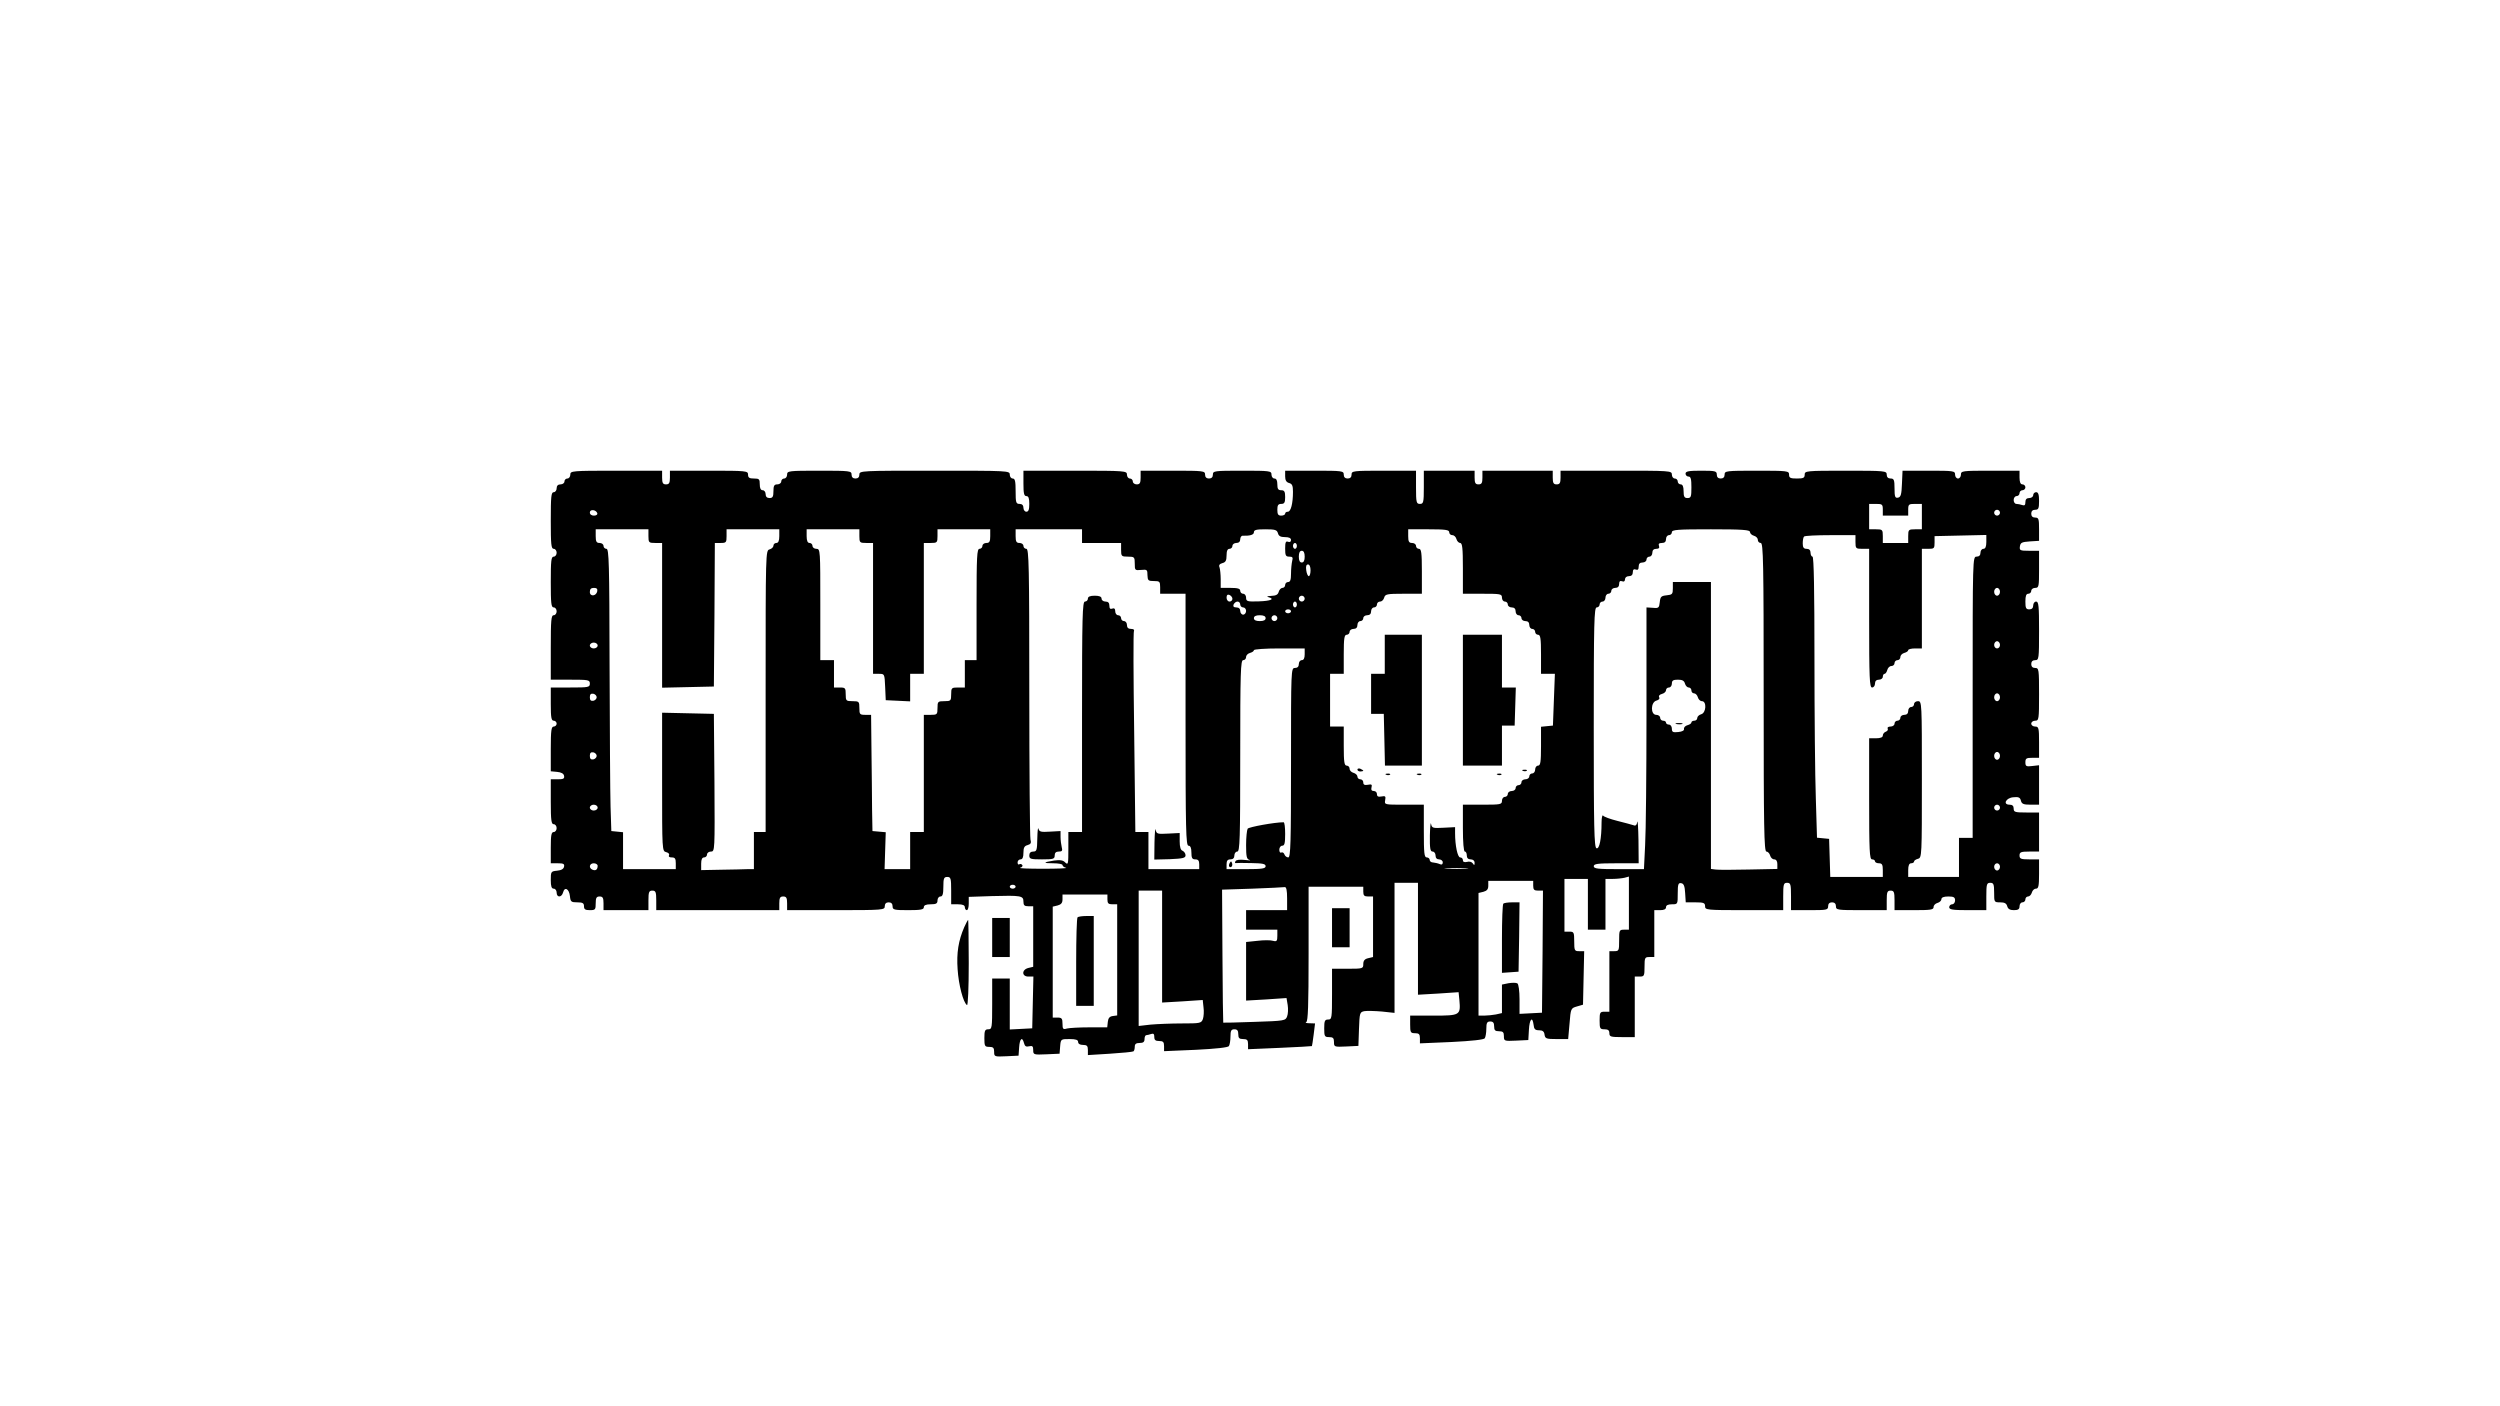 <?xml version="1.0" standalone="no"?>
<!DOCTYPE svg PUBLIC "-//W3C//DTD SVG 20010904//EN"
 "http://www.w3.org/TR/2001/REC-SVG-20010904/DTD/svg10.dtd">
<svg version="1.0" xmlns="http://www.w3.org/2000/svg"
 width="1280pt" height="720pt" viewBox="0 0 1280 720"
 preserveAspectRatio="xMidYMid meet">

<g transform="translate(0,720) scale(0.1,-0.1)"
fill="#000000" stroke="none">
<path d="M2920 4770 c0 -11 -7 -20 -15 -20 -8 0 -15 -7 -15 -15 0 -8 -9 -15
-20 -15 -13 0 -20 -7 -20 -20 0 -11 -7 -20 -15 -20 -13 0 -15 -23 -15 -145 0
-122 2 -145 15 -145 8 0 15 -9 15 -20 0 -11 -7 -20 -15 -20 -13 0 -15 -21 -15
-130 0 -109 2 -130 15 -130 8 0 15 -9 15 -20 0 -11 -7 -20 -15 -20 -13 0 -15
-25 -15 -165 l0 -165 100 0 c93 0 100 -1 100 -20 0 -19 -7 -20 -100 -20 l-100
0 0 -85 c0 -69 3 -85 15 -85 8 0 15 -7 15 -15 0 -8 -7 -15 -15 -15 -12 0 -15
-19 -15 -114 l0 -115 32 -3 c22 -2 34 -9 36 -20 3 -15 -4 -18 -32 -18 l-36 0
0 -115 c0 -96 3 -115 15 -115 8 0 15 -9 15 -20 0 -11 -7 -20 -15 -20 -12 0
-15 -16 -15 -80 l0 -80 36 0 c28 0 35 -3 32 -17 -2 -12 -14 -19 -36 -21 -31
-3 -32 -5 -32 -48 0 -32 4 -44 15 -44 8 0 15 -9 15 -20 0 -27 26 -26 33 1 8
31 31 18 35 -19 3 -29 6 -32 38 -32 27 0 34 -4 34 -20 0 -16 7 -20 30 -20 28
0 30 3 30 35 0 28 4 35 20 35 16 0 20 -7 20 -35 l0 -35 115 0 115 0 0 50 c0
43 3 50 20 50 17 0 20 -7 20 -50 l0 -50 315 0 315 0 0 35 c0 28 4 35 20 35 16
0 20 -7 20 -35 l0 -35 250 0 c243 0 250 1 250 20 0 13 7 20 20 20 13 0 20 -7
20 -20 0 -18 7 -20 80 -20 64 0 80 3 80 15 0 10 11 15 35 15 28 0 35 4 35 20
0 11 7 20 15 20 11 0 15 12 15 50 0 43 3 50 20 50 18 0 20 -7 20 -70 l0 -70
35 0 c24 0 35 -5 35 -15 0 -8 5 -15 10 -15 6 0 10 15 10 34 l0 34 118 4 c150
4 162 2 162 -28 0 -19 5 -24 25 -24 l25 0 0 -155 0 -155 -25 -6 c-35 -9 -34
-44 0 -44 l26 0 -3 -132 -3 -133 -57 -3 -58 -3 0 131 0 130 -45 0 -45 0 0
-130 c0 -123 -1 -130 -20 -130 -17 0 -20 -7 -20 -45 0 -41 2 -45 25 -45 20 0
25 -5 25 -25 0 -25 1 -26 63 -23 l62 3 3 43 c3 45 16 56 25 21 4 -16 11 -20
26 -16 17 4 21 0 21 -19 0 -24 2 -25 68 -22 l67 3 3 38 c3 37 4 37 48 37 32 0
44 -4 44 -15 0 -9 9 -15 25 -15 20 0 25 -5 25 -26 l0 -26 113 7 c61 4 115 9
120 12 4 2 7 13 7 24 0 14 7 19 25 19 18 0 25 5 25 20 0 11 4 20 9 20 5 0 16
3 25 6 12 4 16 0 16 -15 0 -16 6 -21 25 -21 20 0 25 -5 25 -26 l0 -26 163 7
c102 5 165 12 169 19 4 6 8 28 8 49 0 30 4 37 20 37 15 0 20 -7 20 -25 0 -20
5 -25 25 -25 20 0 25 -5 25 -26 l0 -26 163 7 c89 4 163 8 164 9 1 1 5 28 9 59
l7 57 -29 1 c-16 0 -23 3 -16 6 9 4 12 83 12 349 l0 344 140 0 140 0 0 -25 c0
-20 5 -25 25 -25 l25 0 0 -155 0 -155 -25 -6 c-18 -4 -25 -13 -25 -30 0 -23
-2 -24 -80 -24 l-80 0 0 -130 c0 -123 -1 -130 -20 -130 -17 0 -20 -7 -20 -45
0 -41 2 -45 25 -45 20 0 25 -5 25 -25 0 -25 1 -26 63 -23 l62 3 3 86 c3 84 4
87 28 92 13 2 54 1 89 -2 l65 -7 0 333 0 333 60 0 60 0 0 -287 0 -286 104 6
104 7 4 -40 c7 -78 4 -80 -132 -80 l-120 0 0 -45 c0 -41 2 -45 25 -45 20 0 25
-5 25 -26 l0 -26 163 7 c102 5 165 12 169 19 4 6 8 28 8 49 0 30 4 37 20 37
15 0 20 -7 20 -25 0 -20 5 -25 25 -25 20 0 25 -5 25 -25 0 -25 1 -26 63 -23
l62 3 3 52 c3 56 18 72 24 26 2 -22 8 -28 28 -28 18 0 26 -6 28 -22 3 -21 9
-23 62 -23 l59 0 7 79 c6 78 7 79 38 88 l31 9 3 137 3 137 -26 0 c-23 0 -25 3
-25 50 0 47 -2 50 -25 50 l-25 0 0 135 0 135 60 0 60 0 0 -130 0 -130 45 0 45
0 0 130 0 130 38 0 c20 0 47 3 60 6 l22 6 0 -136 0 -136 -25 0 c-24 0 -25 -3
-25 -55 0 -52 -1 -55 -25 -55 l-25 0 0 -155 0 -155 -25 0 c-23 0 -25 -4 -25
-45 0 -41 2 -45 25 -45 18 0 25 -5 25 -20 0 -18 7 -20 65 -20 l65 0 0 155 0
155 25 0 c23 0 25 3 25 50 0 47 2 50 25 50 l25 0 0 120 0 120 30 0 c20 0 30 5
30 15 0 10 10 15 30 15 30 0 30 0 30 56 0 47 3 55 18 52 13 -2 18 -15 20 -51
l3 -47 50 0 c42 0 49 -3 49 -20 0 -19 7 -20 200 -20 l200 0 0 70 c0 63 2 70
20 70 18 0 20 -7 20 -70 l0 -70 95 0 c88 0 95 1 95 20 0 13 7 20 20 20 13 0
20 -7 20 -20 0 -19 7 -20 130 -20 l130 0 0 50 c0 43 3 50 20 50 17 0 20 -7 20
-50 l0 -50 100 0 c85 0 100 2 100 16 0 9 9 18 20 21 11 3 20 12 20 19 0 9 12
14 35 14 28 0 35 -4 35 -20 0 -11 -7 -20 -15 -20 -8 0 -15 -7 -15 -15 0 -12
17 -15 95 -15 l95 0 0 70 c0 63 2 70 20 70 17 0 20 -7 20 -50 0 -49 0 -50 31
-50 22 0 32 -5 36 -20 4 -14 14 -20 34 -20 22 0 29 5 29 20 0 11 7 20 15 20 8
0 15 7 15 15 0 8 6 15 14 15 7 0 16 9 19 20 3 11 12 20 21 20 13 0 16 13 16
75 l0 75 -50 0 c-43 0 -50 3 -50 20 0 17 7 20 50 20 l50 0 0 100 0 100 -65 0
c-58 0 -65 2 -65 20 0 14 -7 20 -21 20 -36 0 -19 35 19 38 27 3 35 -1 39 -17
4 -17 13 -21 49 -21 l44 0 0 101 0 101 -35 -4 c-31 -4 -35 -1 -35 19 0 20 5
23 35 23 l35 0 0 80 c0 73 -2 80 -20 80 -11 0 -20 7 -20 15 0 8 9 15 20 15 19
0 20 7 20 135 0 128 -1 135 -20 135 -13 0 -20 7 -20 20 0 13 7 20 20 20 19 0
20 7 20 150 0 127 -2 150 -15 150 -8 0 -15 -9 -15 -20 0 -13 -7 -20 -20 -20
-17 0 -20 7 -20 40 0 29 4 40 15 40 8 0 15 7 15 15 0 8 9 15 20 15 19 0 20 7
20 95 l0 95 -51 0 c-47 0 -50 2 -47 23 3 19 10 22 51 25 l47 3 0 60 c0 52 -2
59 -20 59 -13 0 -20 7 -20 20 0 13 7 20 20 20 17 0 20 7 20 45 0 33 -4 45 -15
45 -8 0 -15 -7 -15 -15 0 -8 -9 -15 -20 -15 -14 0 -20 -7 -20 -21 0 -15 -4
-19 -16 -15 -9 3 -22 6 -30 6 -8 0 -14 9 -14 20 0 11 7 20 15 20 8 0 15 7 15
15 0 8 7 15 15 15 8 0 15 7 15 15 0 8 -7 15 -15 15 -10 0 -15 11 -15 35 l0 35
-150 0 c-143 0 -150 -1 -150 -20 0 -11 -7 -20 -15 -20 -8 0 -15 9 -15 20 0 19
-7 20 -135 20 l-134 0 -3 -67 c-2 -55 -6 -68 -20 -71 -15 -3 -18 4 -18 47 0
44 -3 51 -20 51 -13 0 -20 7 -20 20 0 19 -7 20 -210 20 -203 0 -210 -1 -210
-20 0 -17 -7 -20 -40 -20 -33 0 -40 3 -40 20 0 19 -7 20 -165 20 -158 0 -165
-1 -165 -20 0 -13 -7 -20 -20 -20 -13 0 -20 7 -20 20 0 18 -7 20 -80 20 -64 0
-80 -3 -80 -15 0 -8 7 -15 15 -15 12 0 15 -13 15 -55 0 -48 -2 -55 -20 -55
-16 0 -20 7 -20 35 0 24 -5 35 -15 35 -8 0 -15 7 -15 15 0 8 -7 15 -15 15 -8
0 -15 9 -15 20 0 20 -7 20 -285 20 l-285 0 0 -35 c0 -28 -4 -35 -20 -35 -16 0
-20 7 -20 35 l0 35 -180 0 -180 0 0 -35 c0 -28 -4 -35 -20 -35 -16 0 -20 7
-20 35 l0 35 -130 0 -130 0 0 -85 c0 -78 -2 -85 -20 -85 -18 0 -20 7 -20 85
l0 85 -165 0 c-158 0 -165 -1 -165 -20 0 -13 -7 -20 -20 -20 -13 0 -20 7 -20
20 0 19 -7 20 -150 20 l-150 0 0 -29 c0 -20 6 -30 20 -34 16 -4 20 -14 20 -45
0 -60 -11 -102 -26 -102 -8 0 -14 -4 -14 -10 0 -5 -9 -10 -20 -10 -16 0 -20 7
-20 30 0 23 4 30 20 30 16 0 20 7 20 35 0 28 -4 35 -20 35 -16 0 -20 7 -20 30
0 20 -5 30 -15 30 -8 0 -15 9 -15 20 0 19 -7 20 -150 20 -143 0 -150 -1 -150
-20 0 -13 -7 -20 -20 -20 -13 0 -20 7 -20 20 0 19 -7 20 -165 20 l-165 0 0
-35 c0 -28 -4 -35 -20 -35 -11 0 -20 7 -20 15 0 8 -7 15 -15 15 -8 0 -15 9
-15 20 0 19 -7 20 -265 20 l-265 0 0 -65 c0 -51 3 -65 15 -65 11 0 15 -11 15
-40 0 -29 -4 -40 -15 -40 -8 0 -15 9 -15 20 0 13 -7 20 -20 20 -18 0 -20 7
-20 65 0 51 -3 65 -15 65 -8 0 -15 9 -15 20 0 20 -7 20 -385 20 -378 0 -385 0
-385 -20 0 -13 -7 -20 -20 -20 -13 0 -20 7 -20 20 0 19 -7 20 -165 20 -158 0
-165 -1 -165 -20 0 -11 -7 -20 -15 -20 -8 0 -15 -7 -15 -15 0 -8 -9 -15 -20
-15 -16 0 -20 -7 -20 -35 0 -28 -4 -35 -20 -35 -13 0 -20 7 -20 20 0 11 -7 20
-15 20 -10 0 -15 10 -15 30 0 27 -3 30 -30 30 -23 0 -30 4 -30 20 0 19 -7 20
-200 20 l-200 0 0 -35 c0 -28 -4 -35 -20 -35 -16 0 -20 7 -20 35 l0 35 -235 0
c-228 0 -235 -1 -235 -20z m6720 -180 l0 -30 65 0 65 0 0 30 c0 28 3 30 35 30
l35 0 0 -65 0 -65 -35 0 c-33 0 -35 -2 -35 -35 l0 -35 -65 0 -65 0 0 35 c0 33
-2 35 -35 35 l-35 0 0 65 0 65 35 0 c32 0 35 -2 35 -30z m-6582 -17 c2 -8 -5
-13 -17 -13 -12 0 -21 6 -21 16 0 18 31 15 38 -3z m7182 2 c0 -8 -7 -15 -15
-15 -8 0 -15 7 -15 15 0 8 7 15 15 15 8 0 15 -7 15 -15z m-6920 -120 c0 -33 2
-35 35 -35 l35 0 0 -370 0 -371 133 3 132 3 3 368 2 367 30 0 c28 0 30 3 30
35 l0 35 135 0 135 0 0 -35 c0 -24 -5 -35 -15 -35 -8 0 -15 -6 -15 -14 0 -7
-9 -16 -20 -19 -20 -5 -20 -14 -20 -726 l0 -721 -30 0 -30 0 0 -95 0 -95 -32
0 c-18 -1 -79 -2 -136 -3 l-102 -2 0 33 c0 22 5 32 15 32 8 0 15 7 15 15 0 8
9 15 20 15 20 0 20 5 18 353 l-3 352 -132 3 -133 3 0 -355 c0 -351 0 -354 21
-359 12 -3 18 -10 14 -16 -3 -7 2 -11 14 -11 17 0 21 -6 21 -30 l0 -30 -135 0
-135 0 0 94 0 95 -30 3 -30 3 -4 125 c-2 69 -4 394 -5 723 -1 524 -3 597 -16
597 -8 0 -15 7 -15 15 0 8 -9 15 -20 15 -16 0 -20 7 -20 35 l0 35 135 0 135 0
0 -35z m1080 0 c0 -33 2 -35 35 -35 l35 0 0 -335 0 -335 30 0 c29 0 29 0 32
-67 l3 -68 63 -3 62 -3 0 71 0 70 35 0 35 0 0 335 0 335 35 0 c33 0 35 2 35
35 l0 35 135 0 135 0 0 -35 c0 -28 -4 -35 -20 -35 -11 0 -20 -7 -20 -15 0 -8
-7 -15 -15 -15 -13 0 -15 -38 -15 -285 l0 -285 -30 0 -30 0 0 -70 0 -70 -35 0
c-33 0 -35 -2 -35 -35 0 -33 -2 -35 -35 -35 -33 0 -35 -2 -35 -35 0 -33 -2
-35 -35 -35 l-35 0 0 -300 0 -300 -35 0 -35 0 0 -95 0 -95 -66 0 -65 0 3 95 3
94 -34 3 -34 3 -2 110 c0 61 -2 194 -3 298 l-2 187 -30 0 c-28 0 -30 3 -30 35
0 33 -2 35 -35 35 -33 0 -35 2 -35 35 0 32 -2 35 -30 35 l-30 0 0 70 0 70 -35
0 -35 0 0 285 c0 278 0 285 -20 285 -11 0 -20 7 -20 15 0 8 -7 15 -15 15 -10
0 -15 11 -15 35 l0 35 135 0 135 0 0 -35z m1140 0 l0 -35 100 0 100 0 0 -35
c0 -33 2 -35 35 -35 33 0 35 -2 35 -36 0 -34 1 -35 33 -32 30 3 32 1 32 -27 1
-27 4 -30 33 -30 29 0 32 -2 32 -32 l0 -33 65 0 65 0 0 -645 c0 -567 2 -645
15 -645 10 0 15 -11 15 -35 0 -28 4 -35 20 -35 15 0 20 -7 20 -25 l0 -25 -130
0 -130 0 0 95 0 95 -33 0 -34 0 -6 511 c-4 281 -5 515 -1 520 3 5 -4 9 -15 9
-14 0 -21 6 -21 20 0 11 -7 20 -15 20 -8 0 -15 7 -15 15 0 8 -7 15 -15 15 -8
0 -15 9 -15 20 0 13 -5 18 -15 14 -10 -4 -15 0 -15 15 0 14 -6 21 -20 21 -11
0 -20 7 -20 15 0 10 -11 15 -35 15 -24 0 -35 -5 -35 -15 0 -8 -7 -15 -15 -15
-13 0 -15 -72 -15 -590 l0 -590 -35 0 -35 0 0 -86 c0 -78 -1 -84 -16 -70 -11
12 -26 14 -57 10 -58 -9 -59 -14 -4 -14 26 0 47 -4 47 -9 0 -5 8 -12 18 -14 9
-3 -44 -5 -118 -5 -74 0 -127 2 -117 5 9 2 15 9 11 14 -3 5 -10 7 -15 4 -5 -4
-9 1 -9 9 0 9 7 16 15 16 10 0 15 10 15 34 0 26 5 35 21 39 17 5 20 11 15 29
-3 13 -6 353 -6 756 0 644 -2 732 -15 732 -8 0 -15 7 -15 15 0 8 -9 15 -20 15
-16 0 -20 7 -20 35 l0 35 170 0 170 0 0 -35z m1003 15 c4 -15 14 -20 36 -20
21 0 31 -5 31 -15 0 -9 -6 -12 -15 -9 -12 5 -15 -3 -15 -35 0 -35 3 -41 21
-41 17 0 20 -4 15 -22 -3 -13 -6 -42 -6 -65 0 -32 -4 -43 -15 -43 -8 0 -15 -7
-15 -15 0 -8 -6 -15 -14 -15 -7 0 -16 -9 -19 -20 -4 -15 -14 -20 -39 -21 -18
-1 -25 -3 -15 -6 37 -10 14 -20 -48 -22 -59 -2 -65 0 -65 19 0 11 -7 20 -15
20 -8 0 -15 7 -15 15 0 11 -12 15 -50 15 l-50 0 0 44 c0 24 -3 52 -6 61 -5 11
0 18 15 22 16 4 21 13 21 39 0 24 5 34 15 34 8 0 15 7 15 15 0 8 9 15 20 15
13 0 20 7 20 19 0 10 6 19 13 18 38 -1 57 5 57 18 0 12 13 15 59 15 50 0 59
-3 64 -20z m877 5 c0 -8 7 -15 16 -15 9 0 18 -9 21 -20 3 -11 12 -20 19 -20
11 0 14 -26 14 -130 l0 -130 100 0 c93 0 100 -1 100 -20 0 -11 7 -20 15 -20 8
0 15 -7 15 -15 0 -8 9 -15 20 -15 13 0 20 -7 20 -20 0 -11 7 -20 15 -20 8 0
15 -7 15 -15 0 -8 9 -15 20 -15 13 0 20 -7 20 -20 0 -11 7 -20 15 -20 8 0 15
-7 15 -15 0 -8 7 -15 15 -15 12 0 15 -18 15 -100 l0 -100 36 0 35 0 -5 -132
-5 -133 -31 -3 -30 -3 0 -100 c0 -81 -3 -99 -15 -99 -8 0 -15 -9 -15 -20 0
-11 -7 -20 -15 -20 -8 0 -15 -7 -15 -15 0 -8 -9 -15 -20 -15 -11 0 -20 -7 -20
-15 0 -8 -7 -15 -15 -15 -8 0 -15 -7 -15 -15 0 -8 -9 -15 -20 -15 -11 0 -20
-7 -20 -15 0 -8 -7 -15 -15 -15 -8 0 -15 -9 -15 -20 0 -19 -7 -20 -100 -20
l-100 0 0 -120 c0 -73 4 -120 10 -120 6 0 10 -9 10 -20 0 -13 7 -20 20 -20 12
0 20 -7 20 -17 0 -14 -2 -15 -9 -4 -5 8 -18 12 -30 8 -14 -3 -21 0 -21 9 0 8
-6 14 -14 14 -13 0 -26 60 -26 124 l0 31 -59 -3 c-55 -3 -60 -2 -64 20 -2 12
-5 -14 -6 -59 -1 -68 2 -83 14 -83 8 0 15 -9 15 -20 0 -13 7 -20 18 -20 10 0
19 -7 19 -15 0 -11 -6 -14 -16 -9 -9 4 -24 7 -33 8 -10 0 -18 6 -18 13 0 7 -7
13 -15 13 -13 0 -15 22 -15 135 l0 135 -101 0 c-101 0 -101 0 -97 23 4 20 1
23 -19 19 -16 -3 -23 0 -23 12 0 9 -7 16 -16 16 -11 0 -15 6 -12 18 4 15 1 18
-18 14 -17 -3 -24 0 -24 12 0 9 -7 16 -15 16 -8 0 -15 6 -15 14 0 7 -9 16 -20
19 -11 3 -20 12 -20 21 0 9 -7 16 -15 16 -12 0 -15 18 -15 100 l0 100 -35 0
-35 0 0 135 0 135 35 0 35 0 0 100 c0 82 3 100 15 100 8 0 15 7 15 15 0 8 9
15 20 15 13 0 20 7 20 20 0 11 7 20 15 20 8 0 15 7 15 15 0 8 9 15 20 15 13 0
20 7 20 20 0 11 7 20 15 20 8 0 15 7 15 15 0 8 7 15 16 15 9 0 18 9 21 20 5
18 14 20 99 20 l94 0 0 115 c0 96 -3 115 -15 115 -8 0 -15 7 -15 15 0 8 -9 15
-20 15 -16 0 -20 7 -20 35 l0 35 105 0 c87 0 105 -3 105 -15z m1540 1 c0 -7 9
-16 20 -19 11 -3 20 -12 20 -21 0 -9 7 -16 15 -16 13 0 15 -94 15 -790 0 -666
2 -790 14 -790 7 0 16 -9 19 -20 3 -11 12 -20 21 -20 10 0 16 -9 16 -24 l0
-25 -147 -3 c-82 -2 -158 -2 -170 0 l-23 3 0 735 0 734 -98 0 -97 0 0 -32 c0
-30 -3 -33 -32 -36 -28 -3 -32 -7 -35 -35 -3 -29 -6 -32 -35 -29 l-33 2 0
-548 c0 -302 -3 -604 -7 -670 l-6 -122 -129 0 c-107 0 -128 2 -128 15 0 12 19
15 115 15 l115 0 -1 118 c-1 64 -4 107 -6 94 -3 -17 -9 -22 -20 -17 -9 3 -46
13 -82 22 -36 9 -69 21 -73 27 -4 6 -8 -10 -8 -35 0 -83 -11 -138 -26 -132
-12 4 -14 107 -14 619 0 539 2 614 15 614 8 0 15 7 15 15 0 8 7 15 15 15 8 0
15 9 15 20 0 11 7 20 15 20 8 0 15 7 15 15 0 8 9 15 20 15 13 0 20 7 20 20 0
13 5 18 15 14 9 -4 15 0 15 10 0 9 8 16 20 16 13 0 20 7 20 20 0 13 5 18 15
14 10 -4 15 0 15 15 0 14 6 21 20 21 11 0 20 7 20 15 0 8 7 15 15 15 8 0 15 9
15 20 0 13 7 20 20 20 13 0 18 5 14 15 -4 10 0 15 15 15 14 0 21 6 21 20 0 11
7 20 15 20 8 0 15 7 15 15 0 13 29 15 200 15 164 0 200 -3 200 -14z m540 -51
c0 -33 2 -35 35 -35 l35 0 0 -355 c0 -309 2 -355 15 -355 8 0 15 9 15 20 0 13
7 20 20 20 11 0 20 7 20 15 0 8 4 15 9 15 5 0 11 9 14 20 3 11 12 20 21 20 9
0 16 7 16 15 0 8 7 15 15 15 8 0 15 7 15 16 0 9 9 18 20 21 11 3 20 9 20 14 0
5 16 9 35 9 l35 0 0 255 0 255 33 0 c30 0 32 2 32 33 l0 32 133 3 132 3 0 -36
c0 -24 -5 -35 -15 -35 -8 0 -15 -9 -15 -20 0 -13 -7 -20 -20 -20 -20 0 -20 -7
-20 -720 l0 -720 -35 0 -35 0 0 -100 0 -100 -130 0 -130 0 0 35 c0 24 5 35 15
35 8 0 15 4 15 9 0 5 9 11 20 14 20 5 20 14 20 406 0 394 0 401 -20 401 -11 0
-20 -7 -20 -15 0 -8 -7 -15 -15 -15 -8 0 -15 -9 -15 -20 0 -13 -7 -20 -20 -20
-11 0 -20 -7 -20 -15 0 -8 -7 -15 -15 -15 -8 0 -15 -7 -15 -15 0 -8 -9 -15
-21 -15 -11 0 -17 -5 -14 -10 3 -6 -1 -13 -9 -16 -9 -3 -16 -12 -16 -20 0 -9
-12 -14 -35 -14 l-35 0 0 -310 c0 -269 2 -310 15 -310 8 0 15 -4 15 -10 0 -5
9 -10 20 -10 16 0 20 -7 20 -35 l0 -35 -135 0 -134 0 -3 98 -3 97 -31 3 -31 3
-6 202 c-4 111 -7 435 -7 720 0 338 -3 517 -10 517 -5 0 -10 9 -10 20 0 13 -7
20 -20 20 -15 0 -20 7 -20 28 0 16 3 32 7 35 3 4 64 7 135 7 l128 0 0 -35z
m-2860 -20 c0 -8 -4 -15 -10 -15 -5 0 -10 7 -10 15 0 8 5 15 10 15 6 0 10 -7
10 -15z m40 -55 c0 -20 -5 -30 -15 -30 -10 0 -15 10 -15 30 0 20 5 30 15 30
10 0 15 -10 15 -30z m30 -70 c0 -16 -4 -30 -9 -30 -5 0 -11 14 -13 30 -3 20 0
30 9 30 8 0 13 -12 13 -30z m-3652 -107 c-5 -26 -38 -29 -38 -4 0 15 6 21 21
21 14 0 19 -5 17 -17z m7182 -3 c0 -11 -7 -20 -15 -20 -8 0 -15 9 -15 20 0 11
7 20 15 20 8 0 15 -9 15 -20z m-3930 -36 c0 -8 -7 -14 -15 -14 -8 0 -15 9 -15
20 0 13 5 18 15 14 8 -4 15 -12 15 -20z m370 1 c0 -8 -7 -15 -15 -15 -8 0 -15
7 -15 15 0 8 7 15 15 15 8 0 15 -7 15 -15z m-330 -30 c0 -8 7 -15 15 -15 8 0
15 -8 15 -18 0 -10 -7 -19 -15 -19 -8 0 -15 9 -15 19 0 11 -7 18 -20 18 -13 0
-18 5 -14 15 4 8 12 15 20 15 8 0 14 -7 14 -15z m290 0 c0 -8 -4 -15 -10 -15
-5 0 -10 7 -10 15 0 8 5 15 10 15 6 0 10 -7 10 -15z m-30 -35 c0 -5 -7 -10
-15 -10 -8 0 -15 5 -15 10 0 6 7 10 15 10 8 0 15 -4 15 -10z m-130 -35 c0 -10
-10 -15 -30 -15 -20 0 -30 5 -30 15 0 10 10 15 30 15 20 0 30 -5 30 -15z m60
0 c0 -8 -7 -15 -15 -15 -8 0 -15 7 -15 15 0 8 7 15 15 15 8 0 15 -7 15 -15z
m3700 -137 c0 -10 -7 -18 -15 -18 -8 0 -15 8 -15 18 0 10 7 19 15 19 8 0 15
-9 15 -19z m-7180 -3 c0 -8 -9 -15 -20 -15 -11 0 -20 7 -20 15 0 8 9 15 20 15
11 0 20 -7 20 -15z m3620 -45 c0 -20 -5 -30 -15 -30 -8 0 -15 -9 -15 -20 0
-13 -7 -20 -20 -20 -20 0 -20 -7 -20 -485 0 -408 -2 -485 -14 -485 -8 0 -17 7
-20 16 -3 8 -10 12 -16 9 -5 -3 -10 3 -10 14 0 12 7 21 15 21 12 0 15 13 15
60 0 33 -3 60 -8 60 -45 0 -178 -24 -184 -33 -4 -7 -8 -44 -8 -84 0 -60 3 -72
18 -76 9 -3 -2 -3 -24 0 -26 3 -44 1 -48 -6 -4 -6 -4 -11 1 -10 4 1 41 1 81 0
57 -1 72 -4 72 -16 0 -12 -18 -15 -100 -15 l-100 0 0 25 c0 18 5 25 20 25 13
0 20 7 20 20 0 11 7 20 15 20 13 0 15 61 15 490 0 429 2 490 15 490 8 0 15 7
15 16 0 9 9 18 20 21 11 3 20 9 20 14 0 5 59 9 130 9 l130 0 0 -30z m1947
-150 c3 -11 12 -20 19 -20 8 0 14 -7 14 -15 0 -8 6 -15 14 -15 7 0 16 -9 19
-20 3 -11 12 -20 21 -20 25 0 22 -60 -4 -67 -11 -3 -20 -12 -20 -19 0 -8 -7
-14 -15 -14 -8 0 -15 -4 -15 -9 0 -5 -9 -11 -20 -14 -11 -3 -19 -11 -18 -19 2
-8 -9 -14 -29 -16 -28 -3 -33 0 -33 17 0 12 -7 21 -15 21 -8 0 -15 5 -15 10 0
6 -7 10 -15 10 -8 0 -15 7 -15 15 0 8 -9 15 -20 15 -30 0 -29 65 1 73 12 3 18
10 14 17 -4 7 2 14 14 17 12 3 21 12 21 19 0 8 7 14 15 14 8 0 15 9 15 20 0
16 7 20 31 20 22 0 32 -5 36 -20z m-5572 -70 c0 -8 -8 -16 -17 -18 -13 -2 -18
3 -18 18 0 15 5 20 18 18 9 -2 17 -10 17 -18z m7185 0 c0 -11 -7 -20 -15 -20
-8 0 -15 9 -15 20 0 11 7 20 15 20 8 0 15 -9 15 -20z m-7185 -300 c0 -8 -8
-16 -17 -18 -13 -2 -18 3 -18 18 0 15 5 20 18 18 9 -2 17 -10 17 -18z m7185 0
c0 -11 -7 -20 -15 -20 -8 0 -15 9 -15 20 0 11 7 20 15 20 8 0 15 -9 15 -20z
m-7180 -265 c0 -8 -9 -15 -20 -15 -11 0 -20 7 -20 15 0 8 9 15 20 15 11 0 20
-7 20 -15z m7180 0 c0 -8 -7 -15 -15 -15 -8 0 -15 7 -15 15 0 8 7 15 15 15 8
0 15 -7 15 -15z m-7180 -298 c0 -19 -10 -27 -26 -20 -21 8 -17 33 6 33 11 0
20 -6 20 -13z m7180 -5 c0 -10 -7 -19 -15 -19 -8 0 -15 9 -15 19 0 10 7 18 15
18 8 0 15 -8 15 -18z m-2732 -9 c-26 -2 -71 -2 -100 0 -29 2 -8 3 47 3 55 0
79 -1 53 -3z m342 -88 c0 -20 5 -25 25 -25 l25 0 -2 -312 -3 -313 -57 -3 -58
-3 0 75 c0 42 -5 78 -11 81 -6 4 -26 4 -45 1 l-34 -7 0 -73 0 -73 -31 -7 c-17
-3 -44 -6 -60 -6 l-29 0 0 314 0 314 25 6 c18 5 25 13 25 31 l0 25 115 0 115
0 0 -25z m-2650 -5 c0 -5 -7 -10 -15 -10 -8 0 -15 5 -15 10 0 6 7 10 15 10 8
0 15 -4 15 -10z m1390 -60 l0 -60 -105 0 -105 0 0 -50 0 -50 80 0 80 0 0 -31
c0 -27 -3 -31 -22 -26 -12 4 -48 4 -80 0 l-58 -6 0 -150 0 -150 104 6 103 7 6
-36 c3 -19 2 -46 -3 -58 -8 -22 -13 -23 -167 -28 -87 -3 -159 -5 -160 -4 -1 1
-3 154 -4 341 l-2 340 154 5 c85 3 160 7 167 8 8 1 12 -16 12 -58z m-640 -247
l0 -286 104 6 104 7 4 -38 c3 -20 1 -47 -3 -59 -8 -22 -14 -23 -107 -23 -55 0
-127 -3 -161 -6 l-61 -7 0 347 0 346 60 0 60 0 0 -287z m-280 242 c0 -20 5
-25 25 -25 l25 0 0 -284 0 -285 -22 -3 c-17 -2 -24 -11 -26 -30 l-3 -28 -92 0
c-51 0 -102 -3 -114 -6 -20 -6 -23 -3 -23 25 0 26 -4 31 -25 31 l-25 0 0 284
0 284 25 6 c18 5 25 13 25 31 l0 25 115 0 115 0 0 -25z"/>
<path d="M5311 2908 c-1 -61 -3 -68 -21 -68 -13 0 -20 -7 -20 -20 0 -18 7 -20
65 -20 58 0 65 2 65 20 0 14 7 20 21 20 17 0 20 4 15 23 -3 12 -6 36 -6 52 l0
30 -54 -3 c-46 -3 -55 -1 -59 15 -3 10 -5 -12 -6 -49z"/>
<path d="M5911 2887 l-1 -88 80 2 c67 3 80 6 80 20 0 9 -7 19 -15 23 -10 3
-15 19 -15 48 l0 43 -59 -3 c-55 -3 -60 -2 -64 20 -2 12 -5 -17 -6 -65z"/>
<path d="M7090 3850 l0 -100 -35 0 -35 0 0 -103 0 -102 33 0 32 0 3 -132 3
-133 94 0 95 0 0 335 0 335 -95 0 -95 0 0 -100z"/>
<path d="M7490 3615 l0 -335 100 0 100 0 0 103 0 102 33 0 32 0 3 98 3 97 -36
0 -35 0 0 135 0 135 -100 0 -100 0 0 -335z"/>
<path d="M6950 3260 c0 -6 7 -10 15 -10 8 0 15 2 15 4 0 2 -7 6 -15 10 -8 3
-15 1 -15 -4z"/>
<path d="M7798 3253 c7 -3 16 -2 19 1 4 3 -2 6 -13 5 -11 0 -14 -3 -6 -6z"/>
<path d="M7098 3233 c7 -3 16 -2 19 1 4 3 -2 6 -13 5 -11 0 -14 -3 -6 -6z"/>
<path d="M7258 3233 c7 -3 16 -2 19 1 4 3 -2 6 -13 5 -11 0 -14 -3 -6 -6z"/>
<path d="M7668 3233 c7 -3 16 -2 19 1 4 3 -2 6 -13 5 -11 0 -14 -3 -6 -6z"/>
<path d="M6296 2781 c-4 -7 -5 -15 -2 -18 9 -9 19 4 14 18 -4 11 -6 11 -12 0z"/>
<path d="M8583 3493 c9 -2 23 -2 30 0 6 3 -1 5 -18 5 -16 0 -22 -2 -12 -5z"/>
<path d="M7697 2573 c-4 -3 -7 -85 -7 -180 l0 -174 43 3 42 3 3 178 2 177 -38
0 c-21 0 -42 -3 -45 -7z"/>
<path d="M5517 2503 c-4 -3 -7 -107 -7 -230 l0 -223 45 0 45 0 0 230 0 230
-38 0 c-21 0 -42 -3 -45 -7z"/>
<path d="M6820 2450 l0 -100 45 0 45 0 0 100 0 100 -45 0 -45 0 0 -100z"/>
<path d="M5080 2400 l0 -100 45 0 45 0 0 100 0 100 -45 0 -45 0 0 -100z"/>
<path d="M4937 2453 c-30 -69 -40 -132 -34 -216 5 -79 29 -171 48 -183 5 -3 9
86 9 215 0 122 -2 221 -3 221 -2 0 -11 -17 -20 -37z"/>
</g>
</svg>

